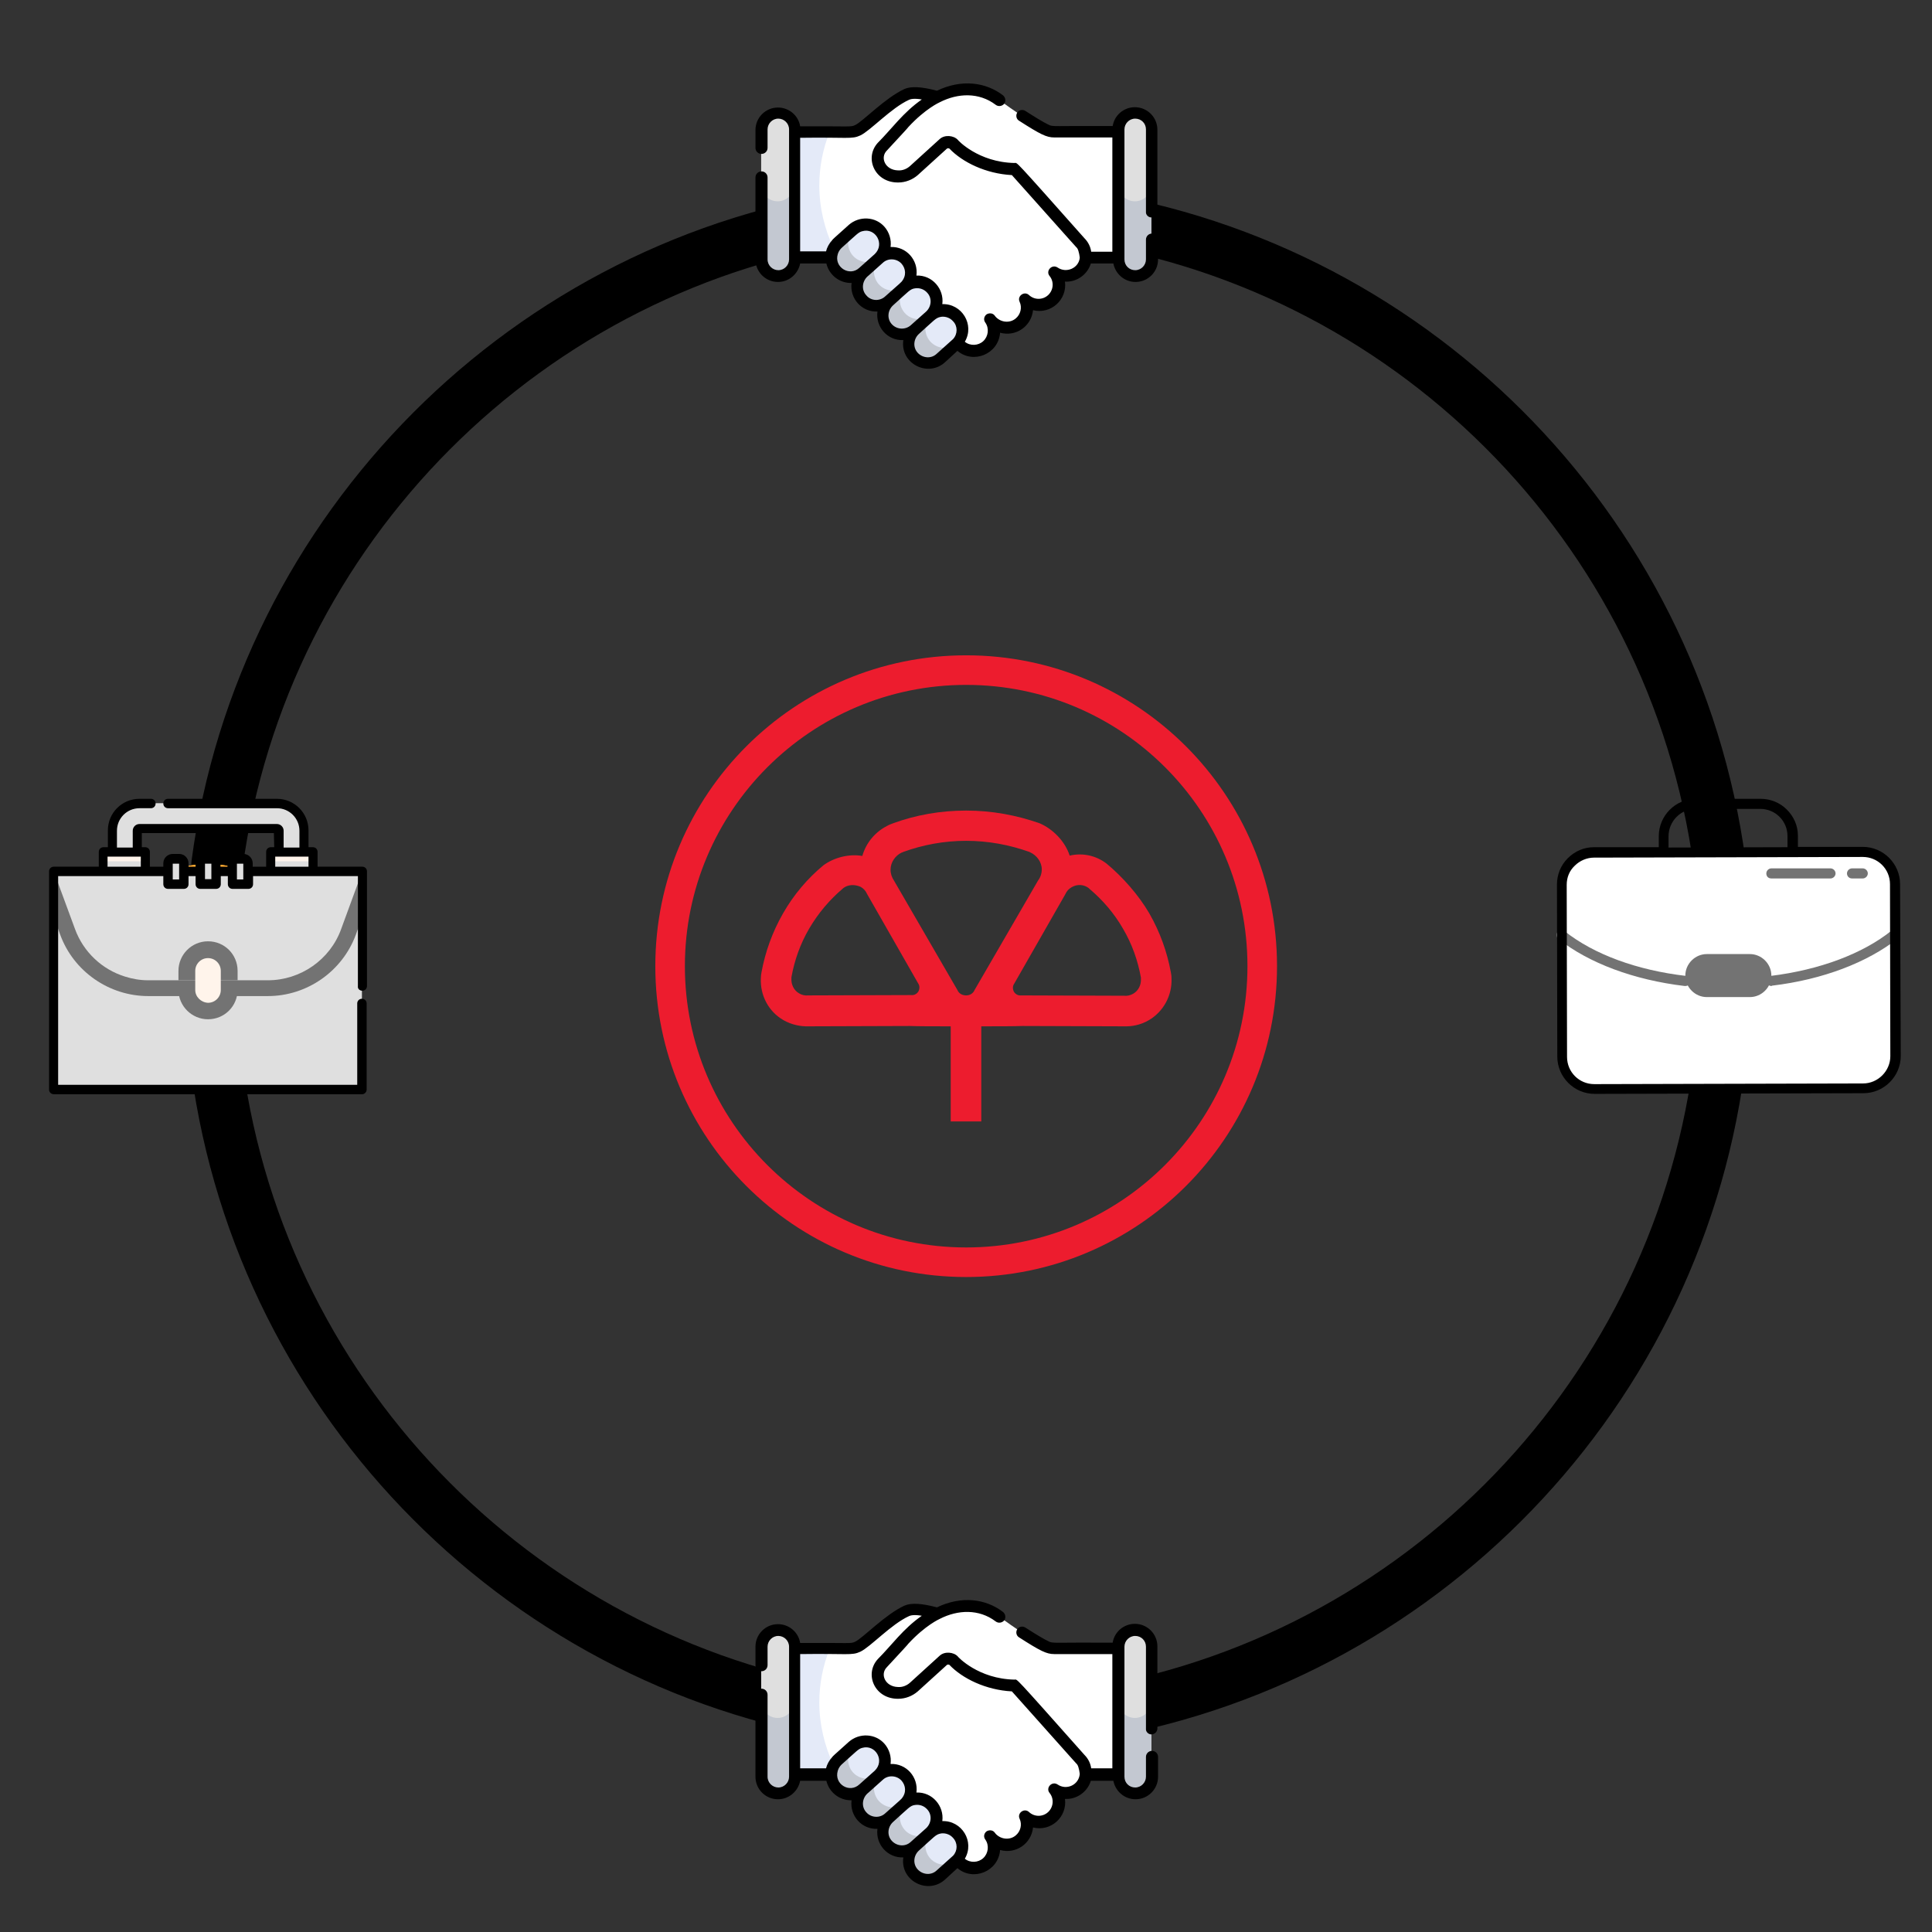 <?xml version="1.0" encoding="utf-8"?>
<!-- Generator: Adobe Illustrator 25.2.1, SVG Export Plug-In . SVG Version: 6.00 Build 0)  -->
<svg version="1.1" id="Capa_1" xmlns="http://www.w3.org/2000/svg" xmlns:xlink="http://www.w3.org/1999/xlink" x="0px" y="0px"
	 viewBox="0 0 574.9 574.9" style="enable-background:new 0 0 574.9 574.9;" xml:space="preserve">
<rect x="0" y="0" width="574.9" height="574.9" fill="#333333" stroke="none"/>
<style type="text/css">
	.st0{fill:#FFC850;}
	.st1{fill:#FEA82F;}
	.st2{fill-rule:evenodd;clip-rule:evenodd;fill:#ED1C2E;}
	.st3{fill:#DFDFDF;}
	.st4{fill:#FFF4EB;}
	.st5{fill:#737373;}
	.st6{fill:#FFFFFF;}
	.st7{fill:#C3C8D1;}
	.st8{fill:#E4EAF8;}
	.st9{fill:#474D54;}
</style>
<g>
	<path d="M257.1,518.6c-0.4,0-0.7,0-1.1-0.1C152.7,504.4,70.8,422.2,56.9,318.8c-0.6-4.2,2.4-8.1,6.6-8.7s8.1,2.4,8.7,6.6
		c13,96.6,89.4,173.2,186,186.5c4.2,0.6,7.2,4.5,6.6,8.7C264.2,515.8,260.9,518.6,257.1,518.6z"/>
	<path d="M64.6,264.9c-0.3,0-0.7,0-1-0.1c-4.2-0.6-7.2-4.5-6.6-8.7C70.8,152.7,152.7,70.6,256.1,56.4c4.2-0.6,8.1,2.4,8.7,6.6
		s-2.4,8.1-6.6,8.7c-96.5,13.3-173,89.9-186,186.5C71.7,262.1,68.4,264.9,64.6,264.9z"/>
	<path d="M511.6,264.8c-3.8,0-7.1-2.8-7.6-6.7C490.9,161,414,84.3,316.9,71.5c-4.2-0.6-7.2-4.4-6.6-8.7c0.6-4.2,4.4-7.2,8.7-6.7
		C423,69.8,505.4,152,519.4,255.9c0.6,4.2-2.4,8.1-6.6,8.7C512.3,264.8,511.9,264.8,511.6,264.8z"/>
	<path d="M317.8,518.8c-3.8,0-7.1-2.8-7.7-6.7c-0.6-4.2,2.4-8.1,6.6-8.7c97.1-12.8,174-89.5,187.1-186.6c0.6-4.2,4.4-7.2,8.7-6.6
		c4.2,0.6,7.2,4.5,6.6,8.7c-14,103.9-96.4,186.1-200.4,199.8C318.5,518.8,318.2,518.8,317.8,518.8z"/>
</g>
<g>
	<ellipse class="st0" cx="287.5" cy="61.9" rx="30.4" ry="30.4"/>
	
		<ellipse transform="matrix(0.16 -0.987 0.987 0.16 -264.956 714.554)" class="st0" cx="287.5" cy="513" rx="30.4" ry="30.4"/>
	<circle class="st0" cx="61.9" cy="287.5" r="30.4"/>
	
		<ellipse transform="matrix(0.16 -0.987 0.987 0.16 147.039 747.823)" class="st0" cx="513" cy="287.5" rx="30.4" ry="30.4"/>
</g>
<g>
	<path class="st1" d="M277.6,61.9c0-13.2,8.4-24.4,20.1-28.6c-3.2-1.2-6.7-1.8-10.3-1.8c-16.8,0-30.4,13.6-30.4,30.4
		s13.6,30.4,30.4,30.4c3.6,0,7.1-0.6,10.3-1.8C286,86.3,277.6,75.1,277.6,61.9z"/>
	<path class="st1" d="M277.6,513c0-13.2,8.4-24.4,20.1-28.6c-3.2-1.2-6.7-1.8-10.3-1.8c-16.8,0-30.4,13.6-30.4,30.4
		s13.6,30.4,30.4,30.4c3.6,0,7.1-0.6,10.3-1.8C286,537.5,277.6,526.2,277.6,513z"/>
	<path class="st1" d="M52.1,287.5c0-13.2,8.4-24.4,20.1-28.6c-3.2-1.2-6.7-1.8-10.3-1.8c-16.8,0-30.4,13.6-30.4,30.4
		s13.6,30.4,30.4,30.4c3.6,0,7.1-0.6,10.3-1.8C60.5,311.9,52.1,300.7,52.1,287.5z"/>
	<path class="st1" d="M503.2,287.5c0-13.2,8.4-24.4,20.1-28.6c-3.2-1.2-6.7-1.8-10.3-1.8c-16.8,0-30.4,13.6-30.4,30.4
		s13.6,30.4,30.4,30.4c3.6,0,7.1-0.6,10.3-1.8C511.6,311.9,503.2,300.7,503.2,287.5z"/>
</g>
<path class="st2" d="M287.5,195c51.1,0,92.5,41.4,92.5,92.5S338.6,380,287.5,380S195,338.6,195,287.5S236.4,195,287.5,195L287.5,195
	z M287.5,203.8c-46.2,0-83.7,37.5-83.7,83.7s37.5,83.7,83.7,83.7s83.7-37.5,83.7-83.7C371.2,241.2,333.7,203.8,287.5,203.8z"/>
<path class="st2" d="M292,305.4v28.3h-9.1v-28.3c-4.3,0-10,0-12.1-0.1l-30.1,0.1c-2.5,0.1-5.2-0.5-7.5-1.8c-4.6-2.6-7-7.5-6.8-12.4
	c0-0.7,0.1-1.4,0.2-1.9c1.1-6,3.2-11.9,6.4-17.5s7.3-10.4,12-14.3c3.1-2.3,7.6-3.5,11.6-2.8c1.1-3.9,3.8-7.1,7.3-8.9
	c0.7-0.4,1.3-0.6,1.8-0.8c6.8-2.5,14.2-3.8,21.8-3.8c7.7,0,15.1,1.4,21.9,3.8c3.9,1.7,7.5,5.3,8.9,9.6c3.9-0.9,7.9,0,11,2.4
	c4.7,3.9,9.5,9.3,12.7,14.8c3.2,5.6,5.3,11.5,6.4,17.5c0.1,0.5,0.2,1.1,0.2,1.9c0.2,4.9-2.3,9.8-6.8,12.4c-2.4,1.4-5,1.9-7.5,1.8
	l-30.1-0.1C302,305.4,296.3,305.4,292,305.4L292,305.4z M324,264.3c-1.4-1.1-3.4-1.3-5.1-0.3c-0.9,0.5-1.5,1.2-1.9,2.1l-15.2,26.6
	c-0.5,0.7-0.5,1.6-0.1,2.4c0.5,0.8,1.3,1.2,2.2,1.1l30.6,0.1c0.9,0.1,1.8-0.1,2.7-0.6c1.6-0.9,2.4-2.7,2.3-4.4c0-0.1,0-0.3,0-0.4
	c-0.9-5-2.6-9.9-5.3-14.5c-2.7-4.7-6.1-8.6-10-11.9C324.1,264.4,324.1,264.4,324,264.3L324,264.3z M250.9,264.3l-0.1,0.1
	c-3.9,3.3-7.3,7.3-10,11.9s-4.4,9.5-5.3,14.5c0,0.2,0,0.3,0,0.4c-0.1,1.7,0.7,3.5,2.3,4.4c0.8,0.5,1.8,0.7,2.7,0.6l30.6-0.1
	c0.9,0.1,1.7-0.3,2.2-1.1c0.4-0.8,0.4-1.7-0.1-2.4L258,266c-0.4-0.9-1-1.6-1.9-2.1C254.3,263.1,252.3,263.2,250.9,264.3L250.9,264.3
	z M306.5,253.6c-0.1,0-0.1-0.1-0.2-0.1c-5.9-2.1-12.2-3.3-18.8-3.3c-6.6,0-12.9,1.2-18.7,3.3c-0.2,0.1-0.4,0.2-0.5,0.2
	c-1.9,0.9-3.3,2.9-3.3,5.1c0,1.2,0.4,2.3,1,3.2l18.9,32.6c0.4,1,1.4,1.6,2.6,1.6c1.1,0,2.1-0.6,2.5-1.6l18.9-32.6
	c0.7-0.9,1.1-2.1,1.1-3.3C310,256.5,308.5,254.5,306.5,253.6z"/>
<g>
	<path class="st3" d="M90.4,247.1v7.4h-7.5v-7.4c0-0.3-0.3-0.6-0.6-0.6H41.5c-0.3,0-0.6,0.3-0.6,0.6v7.4h-7.5v-7.4
		c0-4.4,3.6-8.1,8.1-8.1h40.9C86.8,239,90.4,242.7,90.4,247.1z"/>
	<g>
		<rect x="82.9" y="249.7" class="st3" width="7.5" height="4.7"/>
		<rect x="33.4" y="249.7" class="st3" width="7.5" height="4.7"/>
	</g>
	<rect x="30.7" y="253.5" class="st4" width="12.6" height="8.1"/>
	<rect x="30.7" y="256.3" class="st3" width="12.6" height="5.3"/>
	<rect x="80.5" y="253.5" class="st4" width="12.6" height="8.1"/>
	<rect x="80.5" y="256.3" class="st3" width="12.6" height="5.3"/>
	<rect x="16" y="259.3" class="st3" width="91.7" height="64.9"/>
	<g>
		<path class="st5" d="M61.9,303.3c-4.8,0-8.8-3.9-8.8-8.8v-5.7c0-4.8,3.9-8.8,8.8-8.8s8.8,3.9,8.8,8.8v5.7
			C70.7,299.4,66.8,303.3,61.9,303.3z"/>
		<path class="st5" d="M107.8,259.3v13.5l-1.9,5.3c-4,10.9-14.5,18.3-26.2,18.3H44.1c-11.6,0-22.2-7.3-26.2-18.3l-1.9-5.3v-13.5
			H107.8z"/>
	</g>
	<path class="st3" d="M107.8,259.3l-6.3,17.2c-3.3,9.1-12.1,15.2-21.8,15.2H44.1c-2.4,0-4.7-0.4-6.9-1.1
		c-6.8-2.1-12.4-7.3-14.9-14.2L16,259.3H107.8z"/>
	<path class="st5" d="M70.7,288.9v2.8H53.1v-2.8c0-4.8,3.9-8.8,8.8-8.8S70.7,284,70.7,288.9z"/>
	<path class="st4" d="M58.1,294.6v-5.7c0-2.1,1.7-3.8,3.8-3.8l0,0c2.1,0,3.8,1.7,3.8,3.8v5.7c0,2.1-1.7,3.8-3.8,3.8l0,0
		C59.8,298.3,58.1,296.6,58.1,294.6z"/>
	<g>
		<path class="st3" d="M54.7,263H50v-6c0-0.8,0.6-1.4,1.4-1.4h1.9c0.8,0,1.4,0.6,1.4,1.4L54.7,263L54.7,263z"/>
		<path class="st3" d="M64.2,263h-4.7v-6c0-0.8,0.6-1.4,1.4-1.4h1.9c0.8,0,1.4,0.6,1.4,1.4V263z"/>
		<path class="st3" d="M73.8,263h-4.7v-6c0-0.8,0.6-1.4,1.4-1.4h1.9c0.8,0,1.4,0.6,1.4,1.4C73.8,257,73.8,263,73.8,263z"/>
	</g>
	<path d="M107.8,294.8c0.8,0,1.4-0.6,1.4-1.4v-34.1c0-0.8-0.6-1.4-1.4-1.4H94.5v-4.4c0-0.8-0.6-1.4-1.4-1.4h-1.3v-5
		c0-5.2-4.2-9.4-9.4-9.4H50c-0.8,0-1.4,0.6-1.4,1.4c0,0.8,0.6,1.4,1.4,1.4h32.4c3.7,0,6.7,3,6.7,6.7v5h-4.7v-5c0-1.1-0.9-2-2-2H41.5
		c-1.1,0-2,0.9-2,2v5h-4.7v-5c0-3.7,3-6.7,6.7-6.7h3.4c0.8,0,1.4-0.6,1.4-1.4c0-0.8-0.6-1.4-1.4-1.4h-3.4c-5.2,0-9.4,4.2-9.4,9.4v5
		h-1.3c-0.8,0-1.4,0.6-1.4,1.4v4.4H16c-0.8,0-1.4,0.6-1.4,1.4v64.9c0,0.8,0.6,1.4,1.4,1.4h91.7c0.1,0,0.1,0,0.2,0
		c0.7-0.1,1.2-0.7,1.2-1.4v-25.6c0-0.8-0.6-1.4-1.4-1.4s-1.4,0.6-1.4,1.4v22.2v2h-2h-85h-2v-2v-40.1V279v-11.9v-6.4H18h7.3h23.3v2.4
		c0,0.8,0.6,1.4,1.4,1.4h4.7c0.8,0,1.4-0.6,1.4-1.4v-2.4h2.1v2.4c0,0.8,0.6,1.4,1.4,1.4h4.7c0.8,0,1.4-0.6,1.4-1.4v-2.4h2.1v2.4
		c0,0.8,0.6,1.4,1.4,1.4h4.7c0.8,0,1.4-0.6,1.4-1.4v-2.4h23.3l0,0h7.9v6.4V279v1.8v12.7C106.4,294.2,107,294.8,107.8,294.8z
		 M41.9,257.9H32v-3h9.9V257.9L41.9,257.9z M53.3,259.3L53.3,259.3L53.3,259.3v2.4h-1.9v-2.3l0,0l0,0V257l0,0h1.9l0,0V259.3
		L53.3,259.3z M62.9,261.6H61V257l0,0h1.9l0,0V261.6z M72.4,259.3L72.4,259.3L72.4,259.3v2.4h-1.9v-2.3l0,0l0,0V257l0,0h1.9l0,0
		V259.3z M81.6,252.1h-1c-0.8,0-1.4,0.6-1.4,1.4v4.4h-4v-1c0-1.5-1.2-2.8-2.8-2.8h-1.9c-1.5,0-2.8,1.2-2.8,2.8v1h-2.1v-1
		c0-1.5-1.2-2.8-2.8-2.8H61c-1.5,0-2.8,1.2-2.8,2.8v1h-2.1v-1c0-1.5-1.2-2.8-2.8-2.8h-1.9c-1.5,0-2.8,1.2-2.8,2.8v1h-4v-4.4
		c0-0.8-0.6-1.4-1.4-1.4h-1v-4.2h39.3L81.6,252.1L81.6,252.1z M91.8,257.9h-9.9v-3h9.9V257.9z"/>
</g>
<g>
	<path class="st6" d="M564,314.3c0,5.3-4.3,9.6-9.6,9.6l-80,0.2c-5.3,0-9.6-4.3-9.6-9.6l-0.1-51.2c0-5.3,4.3-9.6,9.6-9.6l80-0.2
		c5.3,0,9.6,4.3,9.6,9.6L564,314.3z"/>
	<g>
		<path class="st5" d="M501.5,293.4c-0.1,0-0.1,0-0.2,0c-15.1-1.8-28.5-6.8-37.6-14c-0.6-0.5-0.8-1.5-0.2-2.1
			c0.5-0.6,1.5-0.8,2.1-0.2c8.7,6.9,21.5,11.6,36.1,13.3c0.8,0.1,1.4,0.8,1.3,1.7C502.9,292.9,502.3,293.4,501.5,293.4z"/>
		<path class="st5" d="M527.1,293.4c-0.7,0-1.4-0.6-1.5-1.3c-0.1-0.8,0.5-1.6,1.3-1.7c14.6-1.8,27.4-6.6,36-13.5
			c0.6-0.5,1.6-0.4,2.1,0.2s0.4,1.6-0.2,2.1c-9.1,7.2-22.4,12.3-37.5,14.1C527.2,293.4,527.2,293.4,527.1,293.4z"/>
	</g>
	<path class="st5" d="M527.1,290.3c0,3.5-2.9,6.4-6.4,6.4h-12.8c-3.5,0-6.4-2.9-6.4-6.4l0,0c0-3.5,2.9-6.4,6.4-6.4h12.8
		C524.2,283.9,527.1,286.8,527.1,290.3L527.1,290.3z"/>
	<path d="M565.4,263.1c0-6.1-5-11.1-11.1-11.1l0,0H535v-3.3c0-3-1.2-5.7-3.3-7.8s-4.9-3.2-7.8-3.2l0,0h-19.2
		c-6.1,0-11.1,5-11.1,11.1v3.3h-19.3c-3,0-5.7,1.2-7.8,3.3c-2.1,2.1-3.2,4.9-3.2,7.8l0.1,51.2c0,6.1,5,11.1,11.1,11.1l0,0l80-0.2
		c6.1,0,11.1-5,11.1-11.1L565.4,263.1z M504.6,240.7h19.2l0,0c4.5,0,8.1,3.6,8.1,8.1v3.3l-35.4,0.1v-3.3
		C496.5,244.3,500.2,240.7,504.6,240.7z M554.4,322.4l-80,0.2v1.5v-1.5c-4.5,0-8.1-3.6-8.1-8.1l-0.1-51.2c0-2.2,0.8-4.2,2.4-5.7
		c1.5-1.5,3.6-2.4,5.7-2.4l80-0.2c4.5,0,8.1,3.6,8.1,8.1l0.1,51.2C562.5,318.7,558.8,322.4,554.4,322.4z"/>
	<g>
		<path class="st5" d="M551.1,261.4L551.1,261.4h3.2c0.8,0,1.5-0.7,1.5-1.5s-0.7-1.5-1.5-1.5l0,0h-3.2c-0.8,0-1.5,0.7-1.5,1.5
			C549.6,260.7,550.2,261.4,551.1,261.4z"/>
		<path class="st5" d="M527.1,261.4L527.1,261.4h17.6c0.8,0,1.5-0.7,1.5-1.5s-0.7-1.5-1.5-1.5l0,0h-17.6c-0.8,0-1.5,0.7-1.5,1.5
			C525.6,260.8,526.2,261.4,527.1,261.4z"/>
	</g>
</g>
<g>
	<g>
		<path class="st6" d="M311.2,38.7c-2.9-1.4-9.6-5.7-14.3-9.3c0,0-7.4-6-18.1-0.6l0,0c-6.4,3.2-10.8,8.8-16.4,14.8
			c-2,2.2-1.7,5.7,0.7,7.5c2.6,2,6.3,1.8,8.8-0.4l8.8-8c0.9-0.6,2.1-0.6,3,0.1c0,0,6.5,7.2,18.2,7.5c1.9,2.1,16.7,18.7,19.6,21.9
			c1.2,1.3,1.7,3,1.6,4.6h10.5V39.2C313.2,39.1,313.3,39.7,311.2,38.7z"/>
		<path class="st6" d="M321.4,72.1c-0.2-0.3,2.6,2.9-19.6-21.9c-11.7-0.2-18.2-7.5-18.2-7.5c-0.9-0.7-2.1-0.7-3-0.1l-8.8,8
			c-2.4,2.2-6.1,2.4-8.8,0.4c-2.4-1.8-2.7-5.3-0.7-7.5c4.8-4.8,9.2-11.2,16.4-14.8c-2.2-0.6-6.8-1.8-9.1-0.7
			c-5.6,2.6-11.9,9.4-14.6,10.6c-2,1-2.3,0.4-19.5,0.6v37.5h11.7c13.2,0,37.5,25.4,37.5,25.4l0,0l0,0l0.5,0.6c2.3,2.4,6,2.5,8.4,0.3
			c2.2-2.1,2.5-5.4,0.8-7.8l0.4,0.5c2.2,2.3,5.8,2.6,8.3,0.6c2.1-1.8,2.7-4.7,1.6-7c2.3,2.1,5.8,2.2,8.1,0c2.3-2.2,2.5-5.7,0.6-8.1
			c2.3,1.6,5.4,1.4,7.5-0.5C323.6,78.3,323.7,74.5,321.4,72.1z"/>
	</g>
	<path class="st3" d="M337.7,33.7c-2.7,0-4.9,2.2-4.9,4.9c0,0.1,0,2.5,0,2.4c0,0.1,0,0.9,0,0.9c0,0.1,0,1.5,0,1.5v1.4v0.5
		c0,0.2,0,0.8,0,0.8v0.6V48v1.4c0,0.1,0,2.2,0,2.1c0,16.2,0,9.6,0,25.8c0,2.7,2.2,4.9,4.9,4.9s4.9-2.2,4.9-4.9c0-0.1,0-2.5,0-2.4
		c0-0.7,0-37,0-36.2C342.6,35.9,340.4,33.7,337.7,33.7z"/>
	<path class="st3" d="M231.4,33.7c-2.7,0-4.9,2.2-4.9,4.9c0,27.7,0,10.7,0,38.7c0,2.7,2.2,4.9,4.9,4.9s4.9-2.2,4.9-4.9
		c0-3.8,0-33.4,0-38.7C236.3,35.9,234.1,33.7,231.4,33.7z"/>
	<path class="st7" d="M337.7,59.9c-2.7,0-4.9-2.2-4.9-4.9c0,0,0,1.7,0,1.6c0,3,0,18.6,0,20.7c0,2.7,2.2,4.9,4.9,4.9
		c2.7,0,4.9-2.2,4.9-4.9c0-0.1,0-2.5,0-2.4c0-4.8,0-14.8,0-19.8C342.6,57.7,340.4,59.9,337.7,59.9z"/>
	<path class="st7" d="M231.4,59.9c-2.7,0-4.9-2.2-4.9-4.9c0,4.5,0,17.8,0,22.3c0,2.7,2.2,4.9,4.9,4.9s4.9-2.2,4.9-4.9
		c0-1.3,0-21.5,0-20.2c0-0.1,0-2.1,0-2.1C236.3,57.7,234.1,59.9,231.4,59.9z"/>
	<g>
		<path class="st8" d="M243.8,55.2c0-5.7,1.1-11,3.1-16h-11.4v37.5h11.7c0-1,0.3-2,0.8-2.9C245.4,68.2,243.8,61.9,243.8,55.2z"/>
		<path class="st8" d="M269.6,77.3c-2.1-2.4-5.7-2.5-8.1-0.4c-0.4,0.4-3.4,3-3.7,3.3l-0.9,0.8c-2.4,2.1-2.5,5.7-0.4,8.1
			s5.7,2.5,8.1,0.4c1-0.9,3.6-3.3,4.6-4.1C271.5,83.3,271.7,79.7,269.6,77.3z"/>
		<path class="st8" d="M277.3,85.8c-2.1-2.4-5.7-2.5-8.1-0.4c-5.5,5-3.6,3.2-4.6,4.1c-2.4,2.1-2.5,5.7-0.4,8.1s5.7,2.5,8.1,0.4
			c1.1-1,3.6-3.2,4.6-4.1C279.2,91.8,279.4,88.2,277.3,85.8z"/>
		<path class="st8" d="M284.9,94.3c-2.1-2.4-5.7-2.5-8.1-0.4c-1.1,1-3.7,3.3-4.6,4.1c-2.4,2.1-2.5,5.7-0.4,8.1s5.7,2.5,8.1,0.4
			c1.6-1.5,3-2.7,4.6-4.1C286.9,100.3,287,96.7,284.9,94.3z"/>
		<path class="st8" d="M262,68.8c-2.1-2.4-5.7-2.5-8.1-0.4c-1.1,1-3.5,3.2-4.6,4.1c-2.4,2.1-2.5,5.7-0.4,8.1s5.7,2.5,8.1,0.4
			l0.9-0.8l1.6-1.5l2.1-1.9C263.9,74.8,264.1,71.1,262,68.8z"/>
	</g>
	<g>
		<path class="st7" d="M253.8,76.1c-2-2.3-1.9-5.7,0.2-7.8c-0.2,0.2,0.5-0.5-4.7,4.3c-2.4,2.1-2.5,5.7-0.4,8.1s5.7,2.5,8.1,0.4
			l0.9-0.8l1.6-1.5c2.2-2,2.1-1.9,2.4-2.2C259.4,78.6,255.9,78.4,253.8,76.1z"/>
		<path class="st7" d="M261.5,84.6c-2-2.3-1.9-5.7,0.2-7.8c-0.3,0.2,0.1-0.1-2.2,2c-0.2,0.2,0.8-0.8-2.5,2.3
			c-2.4,2.1-2.5,5.7-0.4,8.1s5.7,2.5,8.1,0.4c3.4-3.1,2.3-2,2.5-2.3c2.2-2,2.1-1.9,2.4-2.2C267.1,87.1,263.6,86.9,261.5,84.6z"/>
		<path class="st7" d="M269.2,93.1c-2-2.3-1.9-5.7,0.2-7.8c-0.2,0.2-4.6,4.1-4.7,4.3c-2.4,2.1-2.5,5.7-0.4,8.1s5.7,2.5,8.1,0.4
			c0.5-0.4,4.7-4.2,4.9-4.4C274.8,95.6,271.2,95.4,269.2,93.1z"/>
		<path class="st7" d="M276.8,101.6c-2-2.3-1.9-5.7,0.2-7.8c-0.2,0.2-4.6,4.1-4.7,4.3c-2.4,2.1-2.5,5.7-0.4,8.1s5.7,2.5,8.1,0.4
			c5-4.5,4.7-4.2,4.9-4.4C282.4,104.2,278.9,103.9,276.8,101.6z"/>
	</g>
	<g>
		<path d="M342.6,64.7c1,0,1.8-0.8,1.8-1.8V38.6c0-3.7-3-6.7-6.7-6.7c-3.3,0-6.1,2.4-6.6,5.6c-18.2-0.1-17.7,0.3-19.1-0.4
			c-1.5-0.7-4.1-2.3-6.9-4.1c-0.8-0.5-1.9-0.3-2.4,0.5s-0.3,1.9,0.5,2.4c6.4,4.1,8.2,5,10.5,5H331v34h-6.3c-0.2-1.5-0.9-2.9-2-4
			c-21.5-24.2-19.9-22.4-20.8-22.4c-10.8-0.2-16.9-6.8-16.9-6.9c-1.2-1.3-3.9-1.6-5.4-0.2l-8.8,8c-1,0.9-2.3,1.4-3.6,1.3
			c-3.8-0.1-5.4-3.8-3.3-5.9c5.1-5.5,6.2-6.7,6.4-7c-0.1,0.1-0.1,0.1,0,0c5.1-5.5,9.2-7.3,9.4-7.4c5.3-2.7,11.6-3,16.6,0.8
			c0.8,0.6,1.9,0.4,2.5-0.3c0.6-0.8,0.4-1.9-0.3-2.5c-5.2-4-12.4-4.9-19.7-1.4c-4.5-1.2-7.7-1.4-9.7-0.5
			c-5.8,2.7-12.3,9.6-14.6,10.7c-1.4,0.7-1.4,0.3-16.4,0.4c-0.5-3.2-3.3-5.6-6.6-5.6c-3.7,0-6.7,3-6.7,6.7V44c0,1,0.8,1.8,1.8,1.8
			s1.8-0.8,1.8-1.8v-5.5c0-1.7,1.4-3.2,3.2-3.2c1.7,0,3.2,1.4,3.2,3.2c0,1.7,0,33.6,0,38.7c0,1.7-1.4,3.2-3.2,3.2
			c-1.7,0-3.2-1.4-3.2-3.2V52.8c0-1-0.8-1.8-1.8-1.8s-1.8,0.8-1.8,1.8v24.4c0,3.7,3,6.7,6.7,6.7c3.3,0,6-2.4,6.6-5.5h7.8
			c0.8,3.4,3.9,5.9,7.5,5.8c-0.6,4.6,3,8.7,7.7,8.5c-0.6,4.6,3,8.7,7.7,8.5c-1,7,7.3,11.2,12.4,6.6l3.7-3.4c4.7,4,12.2,1,12.7-5.4
			c4.7,1.3,9.3-1.9,9.8-6.7c5.3,1.3,10.2-3.1,9.5-8.5c3.5,0.2,6.7-2.1,7.7-5.4h6.7c0.6,3.1,3.3,5.5,6.6,5.5c3.7,0,6.7-3,6.7-6.7
			v-5.9c0-1-0.8-1.8-1.8-1.8s-1.8,0.8-1.8,1.8v5.9c0,1.7-1.4,3.2-3.2,3.2s-3.2-1.4-3.2-3.2c0-2.8,0-32.2,0-38.7
			c0-1.7,1.4-3.2,3.2-3.2s3.2,1.4,3.2,3.2V63C340.9,63.9,341.7,64.7,342.6,64.7z M249.3,75.6c0.2-0.7,0.6-1.3,1.1-1.8
			c4.6-4.1,5-4.7,6.2-5c3.9-1.1,6.8,3.8,3.7,6.8l-4.6,4.1C252.8,82.4,248.1,79.5,249.3,75.6z M257.8,87.9c-1.5-1.6-1.3-4.1,0.3-5.6
			c0.2-0.2-0.6,0.6,4.6-4.1c1.6-1.5,4.2-1.3,5.6,0.3l0,0c1.2,1.4,1.5,3.5,0,5.3c-0.3,0.3,0,0.1-4.9,4.4
			C261.8,89.7,259.2,89.6,257.8,87.9z M265.4,96.5c-1.5-1.6-1.3-4.1,0.3-5.6c4.8-4.3,5.1-4.9,6.6-5.1c1.4-0.2,2.7,0.3,3.6,1.3l0,0
			c1.5,1.6,1.3,4.1-0.3,5.6l-4.6,4.1C269.4,98.2,266.9,98.1,265.4,96.5z M283.6,100.9c-0.3,0.3,0,0-4.9,4.4
			c-1.6,1.5-4.1,1.3-5.6-0.3c-1.5-1.6-1.3-4.1,0.3-5.6c4.7-4.2,5-4.8,6.5-5.1c0,0,2.1-0.5,3.7,1.3l0,0C285,97,285,99.4,283.6,100.9z
			 M314.7,79.6c-1.7-1.1-3.6,1-2.4,2.5c1.4,1.7,1.2,4.2-0.4,5.7s-4.1,1.5-5.7,0c-1.4-1.3-3.6,0.3-2.8,2c0.8,1.7,0.3,3.8-1.2,5
			c-1.7,1.4-4.3,1.2-5.9-0.5l-0.4-0.5c-0.6-0.7-1.7-0.7-2.4-0.2c-0.7,0.6-0.9,1.6-0.3,2.4c1.2,1.7,0.9,4.1-0.6,5.5s-3.9,1.5-5.5,0.2
			c3-5.1-0.9-11.4-6.7-11.2c0.6-4.5-3-8.7-7.7-8.5c0.6-4.6-3-8.7-7.7-8.5c0.3-2.2-0.4-4.4-1.8-6l0,0c-2.7-3.1-7.5-3.3-10.6-0.6
			c-4.8,4.3-4.7,4.2-5,4.6c-0.9,1-1.5,2.1-1.8,3.3h-7.7V41c14.2-0.2,15.3,0.5,17.9-0.7c3-1.4,9.2-8.2,14.5-10.6
			c0.4-0.2,1.5-0.5,3.8-0.1c-5.6,3.9-8.9,8.7-13.1,12.9c-4.1,4.5-0.9,11.9,6.1,11.8c2.1,0,4.2-0.8,5.8-2.2l8.7-7.9
			c0.2-0.1,0.5-0.1,0.7,0c3.9,4.1,10.9,7.5,18.6,7.9c20.7,23.2,19.1,21.4,19.4,21.7c0.6,0.8,0.8,2.9,0.8,2.9
			C321,79.8,317.3,81.4,314.7,79.6z"/>
		<path class="st9" d="M270.2,37.8C270.3,37.8,270.3,37.8,270.2,37.8L270.2,37.8z"/>
	</g>
</g>
<g>
	<g>
		<path class="st6" d="M311.2,490c-2.9-1.4-9.6-5.7-14.3-9.3c0,0-7.4-6-18.1-0.6l0,0c-6.4,3.2-10.8,8.8-16.4,14.8
			c-2,2.2-1.7,5.7,0.7,7.5c2.6,2,6.3,1.8,8.8-0.4l8.8-8c0.9-0.6,2.1-0.6,3,0.1c0,0,6.5,7.2,18.2,7.5c1.9,2.1,16.7,18.7,19.6,21.9
			c1.2,1.3,1.7,3,1.6,4.6h10.5v-37.5C313.2,490.4,313.3,491,311.2,490z"/>
		<path class="st6" d="M321.4,523.4c-0.2-0.3,2.6,2.9-19.6-21.9c-11.7-0.2-18.2-7.5-18.2-7.5c-0.9-0.7-2.1-0.7-3-0.1l-8.8,8
			c-2.4,2.2-6.1,2.4-8.8,0.4c-2.4-1.8-2.7-5.3-0.7-7.5c4.8-4.8,9.2-11.2,16.4-14.8c-2.2-0.6-6.8-1.8-9.1-0.7
			c-5.6,2.6-11.9,9.4-14.6,10.6c-2,1-2.3,0.4-19.5,0.6V528h11.7c13.2,0,37.5,25.4,37.5,25.4l0,0l0,0l0.5,0.6c2.3,2.4,6,2.5,8.4,0.3
			c2.2-2.1,2.5-5.4,0.8-7.8l0.4,0.5c2.2,2.3,5.8,2.6,8.3,0.6c2.1-1.8,2.7-4.7,1.6-7c2.3,2.1,5.8,2.2,8.1,0c2.3-2.2,2.5-5.7,0.6-8.1
			c2.3,1.6,5.4,1.4,7.5-0.5C323.6,529.6,323.7,525.9,321.4,523.4z"/>
	</g>
	<path class="st3" d="M337.7,485c-2.7,0-4.9,2.2-4.9,4.9c0,0.1,0,2.5,0,2.4c0,0.1,0,0.9,0,0.9c0,0.1,0,1.5,0,1.5v1.4v0.5
		c0,0.2,0,0.8,0,0.8v0.6v1.3v1.4c0,0.1,0,2.2,0,2.1c0,16.2,0,9.6,0,25.8c0,2.7,2.2,4.9,4.9,4.9s4.9-2.2,4.9-4.9c0-0.1,0-2.5,0-2.4
		c0-0.7,0-37,0-36.2C342.6,487.2,340.4,485,337.7,485z"/>
	<path class="st3" d="M231.4,485c-2.7,0-4.9,2.2-4.9,4.9c0,27.7,0,10.7,0,38.7c0,2.7,2.2,4.9,4.9,4.9s4.9-2.2,4.9-4.9
		c0-3.8,0-33.4,0-38.7C236.3,487.2,234.1,485,231.4,485z"/>
	<path class="st7" d="M337.7,511.2c-2.7,0-4.9-2.2-4.9-4.9c0,0,0,1.7,0,1.6c0,3,0,18.6,0,20.7c0,2.7,2.2,4.9,4.9,4.9
		c2.7,0,4.9-2.2,4.9-4.9c0-0.1,0-2.5,0-2.4c0-4.8,0-14.8,0-19.8C342.6,509,340.4,511.2,337.7,511.2z"/>
	<path class="st7" d="M231.4,511.2c-2.7,0-4.9-2.2-4.9-4.9c0,4.5,0,17.8,0,22.3c0,2.7,2.2,4.9,4.9,4.9s4.9-2.2,4.9-4.9
		c0-1.3,0-21.5,0-20.2c0-0.1,0-2.1,0-2.1C236.3,509,234.1,511.2,231.4,511.2z"/>
	<g>
		<path class="st8" d="M243.8,506.6c0-5.7,1.1-11,3.1-16h-11.4v37.5h11.7c0-1,0.3-2,0.8-2.9C245.4,519.6,243.8,513.2,243.8,506.6z"
			/>
		<path class="st8" d="M269.6,528.7c-2.1-2.4-5.7-2.5-8.1-0.4c-0.4,0.4-3.4,3-3.7,3.3l-0.9,0.8c-2.4,2.1-2.5,5.7-0.4,8.1
			c2.1,2.4,5.7,2.5,8.1,0.4c1-0.9,3.6-3.3,4.6-4.1C271.5,534.6,271.7,531,269.6,528.7z"/>
		<path class="st8" d="M277.3,537.2c-2.1-2.4-5.7-2.5-8.1-0.4c-5.5,5-3.6,3.2-4.6,4.1c-2.4,2.1-2.5,5.7-0.4,8.1
			c2.1,2.4,5.7,2.5,8.1,0.4c1.1-1,3.6-3.2,4.6-4.1C279.2,543.2,279.4,539.5,277.3,537.2z"/>
		<path class="st8" d="M284.9,545.7c-2.1-2.4-5.7-2.5-8.1-0.4c-1.1,1-3.7,3.3-4.6,4.1c-2.4,2.1-2.5,5.7-0.4,8.1
			c2.1,2.4,5.7,2.5,8.1,0.4c1.6-1.5,3-2.7,4.6-4.1C286.9,551.7,287,548,284.9,545.7z"/>
		<path class="st8" d="M262,520.1c-2.1-2.4-5.7-2.5-8.1-0.4c-1.1,1-3.5,3.2-4.6,4.1c-2.4,2.1-2.5,5.7-0.4,8.1
			c2.1,2.4,5.7,2.5,8.1,0.4l0.9-0.8l1.6-1.5l2.1-1.9C263.9,526.1,264.1,522.5,262,520.1z"/>
	</g>
	<g>
		<path class="st7" d="M253.8,527.4c-2-2.3-1.9-5.7,0.2-7.8c-0.2,0.2,0.5-0.5-4.7,4.3c-2.4,2.1-2.5,5.7-0.4,8.1
			c2.1,2.4,5.7,2.5,8.1,0.4l0.9-0.8l1.6-1.5c2.2-2,2.1-1.9,2.4-2.2C259.4,529.9,255.9,529.7,253.8,527.4z"/>
		<path class="st7" d="M261.5,535.9c-2-2.3-1.9-5.7,0.2-7.8c-0.3,0.2,0.1-0.1-2.2,2c-0.2,0.2,0.8-0.8-2.5,2.3
			c-2.4,2.1-2.5,5.7-0.4,8.1c2.1,2.4,5.7,2.5,8.1,0.4c3.4-3.1,2.3-2,2.5-2.3c2.2-2,2.1-1.9,2.4-2.2
			C267.1,538.5,263.6,538.2,261.5,535.9z"/>
		<path class="st7" d="M269.2,544.5c-2-2.3-1.9-5.7,0.2-7.8c-0.2,0.2-4.6,4.1-4.7,4.3c-2.4,2.1-2.5,5.7-0.4,8.1
			c2.1,2.4,5.7,2.5,8.1,0.4c0.5-0.4,4.7-4.2,4.9-4.4C274.8,547,271.2,546.8,269.2,544.5z"/>
		<path class="st7" d="M276.8,553c-2-2.3-1.9-5.7,0.2-7.8c-0.2,0.2-4.6,4.1-4.7,4.3c-2.4,2.1-2.5,5.7-0.4,8.1
			c2.1,2.4,5.7,2.5,8.1,0.4c5-4.5,4.7-4.2,4.9-4.4C282.4,555.5,278.9,555.3,276.8,553z"/>
	</g>
	<g>
		<path d="M342.6,516.1c1,0,1.8-0.8,1.8-1.8v-24.4c0-3.7-3-6.7-6.7-6.7c-3.3,0-6.1,2.4-6.6,5.6c-18.2-0.1-17.7,0.3-19.1-0.4
			c-1.5-0.7-4.1-2.3-6.9-4.1c-0.8-0.5-1.9-0.3-2.4,0.5s-0.3,1.9,0.5,2.4c6.4,4.1,8.2,5,10.5,5H331v34h-6.3c-0.2-1.5-0.9-2.9-2-4
			c-21.5-24.2-19.9-22.4-20.8-22.4c-10.8-0.2-16.9-6.8-16.9-6.9c-1.2-1.3-3.9-1.6-5.4-0.2l-8.8,8c-1,0.9-2.3,1.4-3.6,1.3
			c-3.8-0.1-5.4-3.8-3.3-5.9c5.1-5.5,6.2-6.7,6.4-7c-0.1,0.1-0.1,0.1,0,0c5.1-5.5,9.2-7.3,9.4-7.4c5.3-2.7,11.6-3,16.6,0.8
			c0.8,0.6,1.9,0.4,2.5-0.3c0.6-0.8,0.4-1.9-0.3-2.5c-5.2-4-12.4-4.9-19.7-1.4c-4.5-1.2-7.7-1.4-9.7-0.5
			c-5.8,2.7-12.3,9.6-14.6,10.7c-1.4,0.7-1.4,0.3-16.4,0.4c-0.5-3.2-3.3-5.6-6.6-5.6c-3.7,0-6.7,3-6.7,6.7v5.5c0,1,0.8,1.8,1.8,1.8
			s1.8-0.8,1.8-1.8V490c0-1.7,1.4-3.2,3.2-3.2c1.7,0,3.2,1.4,3.2,3.2c0,1.7,0,33.6,0,38.7c0,1.7-1.4,3.2-3.2,3.2
			c-1.7,0-3.2-1.4-3.2-3.2v-24.4c0-1-0.8-1.8-1.8-1.8s-1.8,0.8-1.8,1.8v24.4c0,3.7,3,6.7,6.7,6.7c3.3,0,6-2.4,6.6-5.5h7.8
			c0.8,3.4,3.9,5.9,7.5,5.8c-0.6,4.6,3,8.7,7.7,8.5c-0.6,4.6,3,8.7,7.7,8.5c-1,7,7.3,11.2,12.4,6.6l3.7-3.4c4.7,4,12.2,1,12.7-5.4
			c4.7,1.3,9.3-1.9,9.8-6.7c5.3,1.3,10.2-3.1,9.5-8.5c3.5,0.2,6.7-2.1,7.7-5.4h6.7c0.6,3.1,3.3,5.5,6.6,5.5c3.7,0,6.7-3,6.7-6.7
			v-5.9c0-1-0.8-1.8-1.8-1.8s-1.8,0.8-1.8,1.8v5.9c0,1.7-1.4,3.2-3.2,3.2s-3.2-1.4-3.2-3.2c0-2.8,0-32.2,0-38.7
			c0-1.7,1.4-3.2,3.2-3.2s3.2,1.4,3.2,3.2v24.4C340.9,515.3,341.7,516.1,342.6,516.1z M249.3,526.9c0.2-0.7,0.6-1.3,1.1-1.8
			c4.6-4.1,5-4.7,6.2-5c3.9-1.1,6.8,3.8,3.7,6.8l-4.6,4.1C252.8,533.7,248.1,530.9,249.3,526.9z M257.8,539.3
			c-1.5-1.6-1.3-4.1,0.3-5.6c0.2-0.2-0.6,0.6,4.6-4.1c1.6-1.5,4.2-1.3,5.6,0.3l0,0c1.2,1.4,1.5,3.5,0,5.3c-0.3,0.3,0,0.1-4.9,4.4
			C261.8,541.1,259.2,540.9,257.8,539.3z M265.4,547.8c-1.5-1.6-1.3-4.1,0.3-5.6c4.8-4.3,5.1-4.9,6.6-5.1c1.4-0.2,2.7,0.3,3.6,1.3
			l0,0c1.5,1.6,1.3,4.1-0.3,5.6l-4.6,4.1C269.4,549.6,266.9,549.4,265.4,547.8z M283.6,552.2c-0.3,0.3,0,0-4.9,4.4
			c-1.6,1.5-4.1,1.3-5.6-0.3s-1.3-4.1,0.3-5.6c4.7-4.2,5-4.8,6.5-5.1c0,0,2.1-0.5,3.7,1.3l0,0C285,548.4,285,550.7,283.6,552.2z
			 M314.7,531c-1.7-1.1-3.6,1-2.4,2.5c1.4,1.7,1.2,4.2-0.4,5.7s-4.1,1.5-5.7,0c-1.4-1.3-3.6,0.3-2.8,2c0.8,1.7,0.3,3.8-1.2,5
			c-1.7,1.4-4.3,1.2-5.9-0.5l-0.4-0.5c-0.6-0.7-1.7-0.7-2.4-0.2c-0.7,0.6-0.9,1.6-0.3,2.4c1.2,1.7,0.9,4.1-0.6,5.5s-3.9,1.5-5.5,0.2
			c3-5.1-0.9-11.4-6.7-11.2c0.6-4.5-3-8.7-7.7-8.5c0.6-4.6-3-8.7-7.7-8.5c0.3-2.2-0.4-4.4-1.8-6l0,0c-2.7-3.1-7.5-3.3-10.6-0.6
			c-4.8,4.3-4.7,4.2-5,4.6c-0.9,1-1.5,2.1-1.8,3.3h-7.7v-34c14.2-0.2,15.3,0.5,17.9-0.7c3-1.4,9.2-8.2,14.5-10.6
			c0.4-0.2,1.5-0.5,3.8-0.1c-5.6,3.9-8.9,8.7-13.1,12.9c-4.1,4.5-0.9,11.9,6.1,11.8c2.1,0,4.2-0.8,5.8-2.2l8.7-7.9
			c0.2-0.1,0.5-0.1,0.7,0c3.9,4.1,10.9,7.5,18.6,7.9c20.7,23.2,19.1,21.4,19.4,21.7c0.6,0.8,0.8,2.9,0.8,2.9
			C321,531.2,317.3,532.8,314.7,531z"/>
		<path class="st9" d="M270.2,489.2C270.3,489.1,270.3,489.1,270.2,489.2L270.2,489.2z"/>
	</g>
</g>
</svg>
